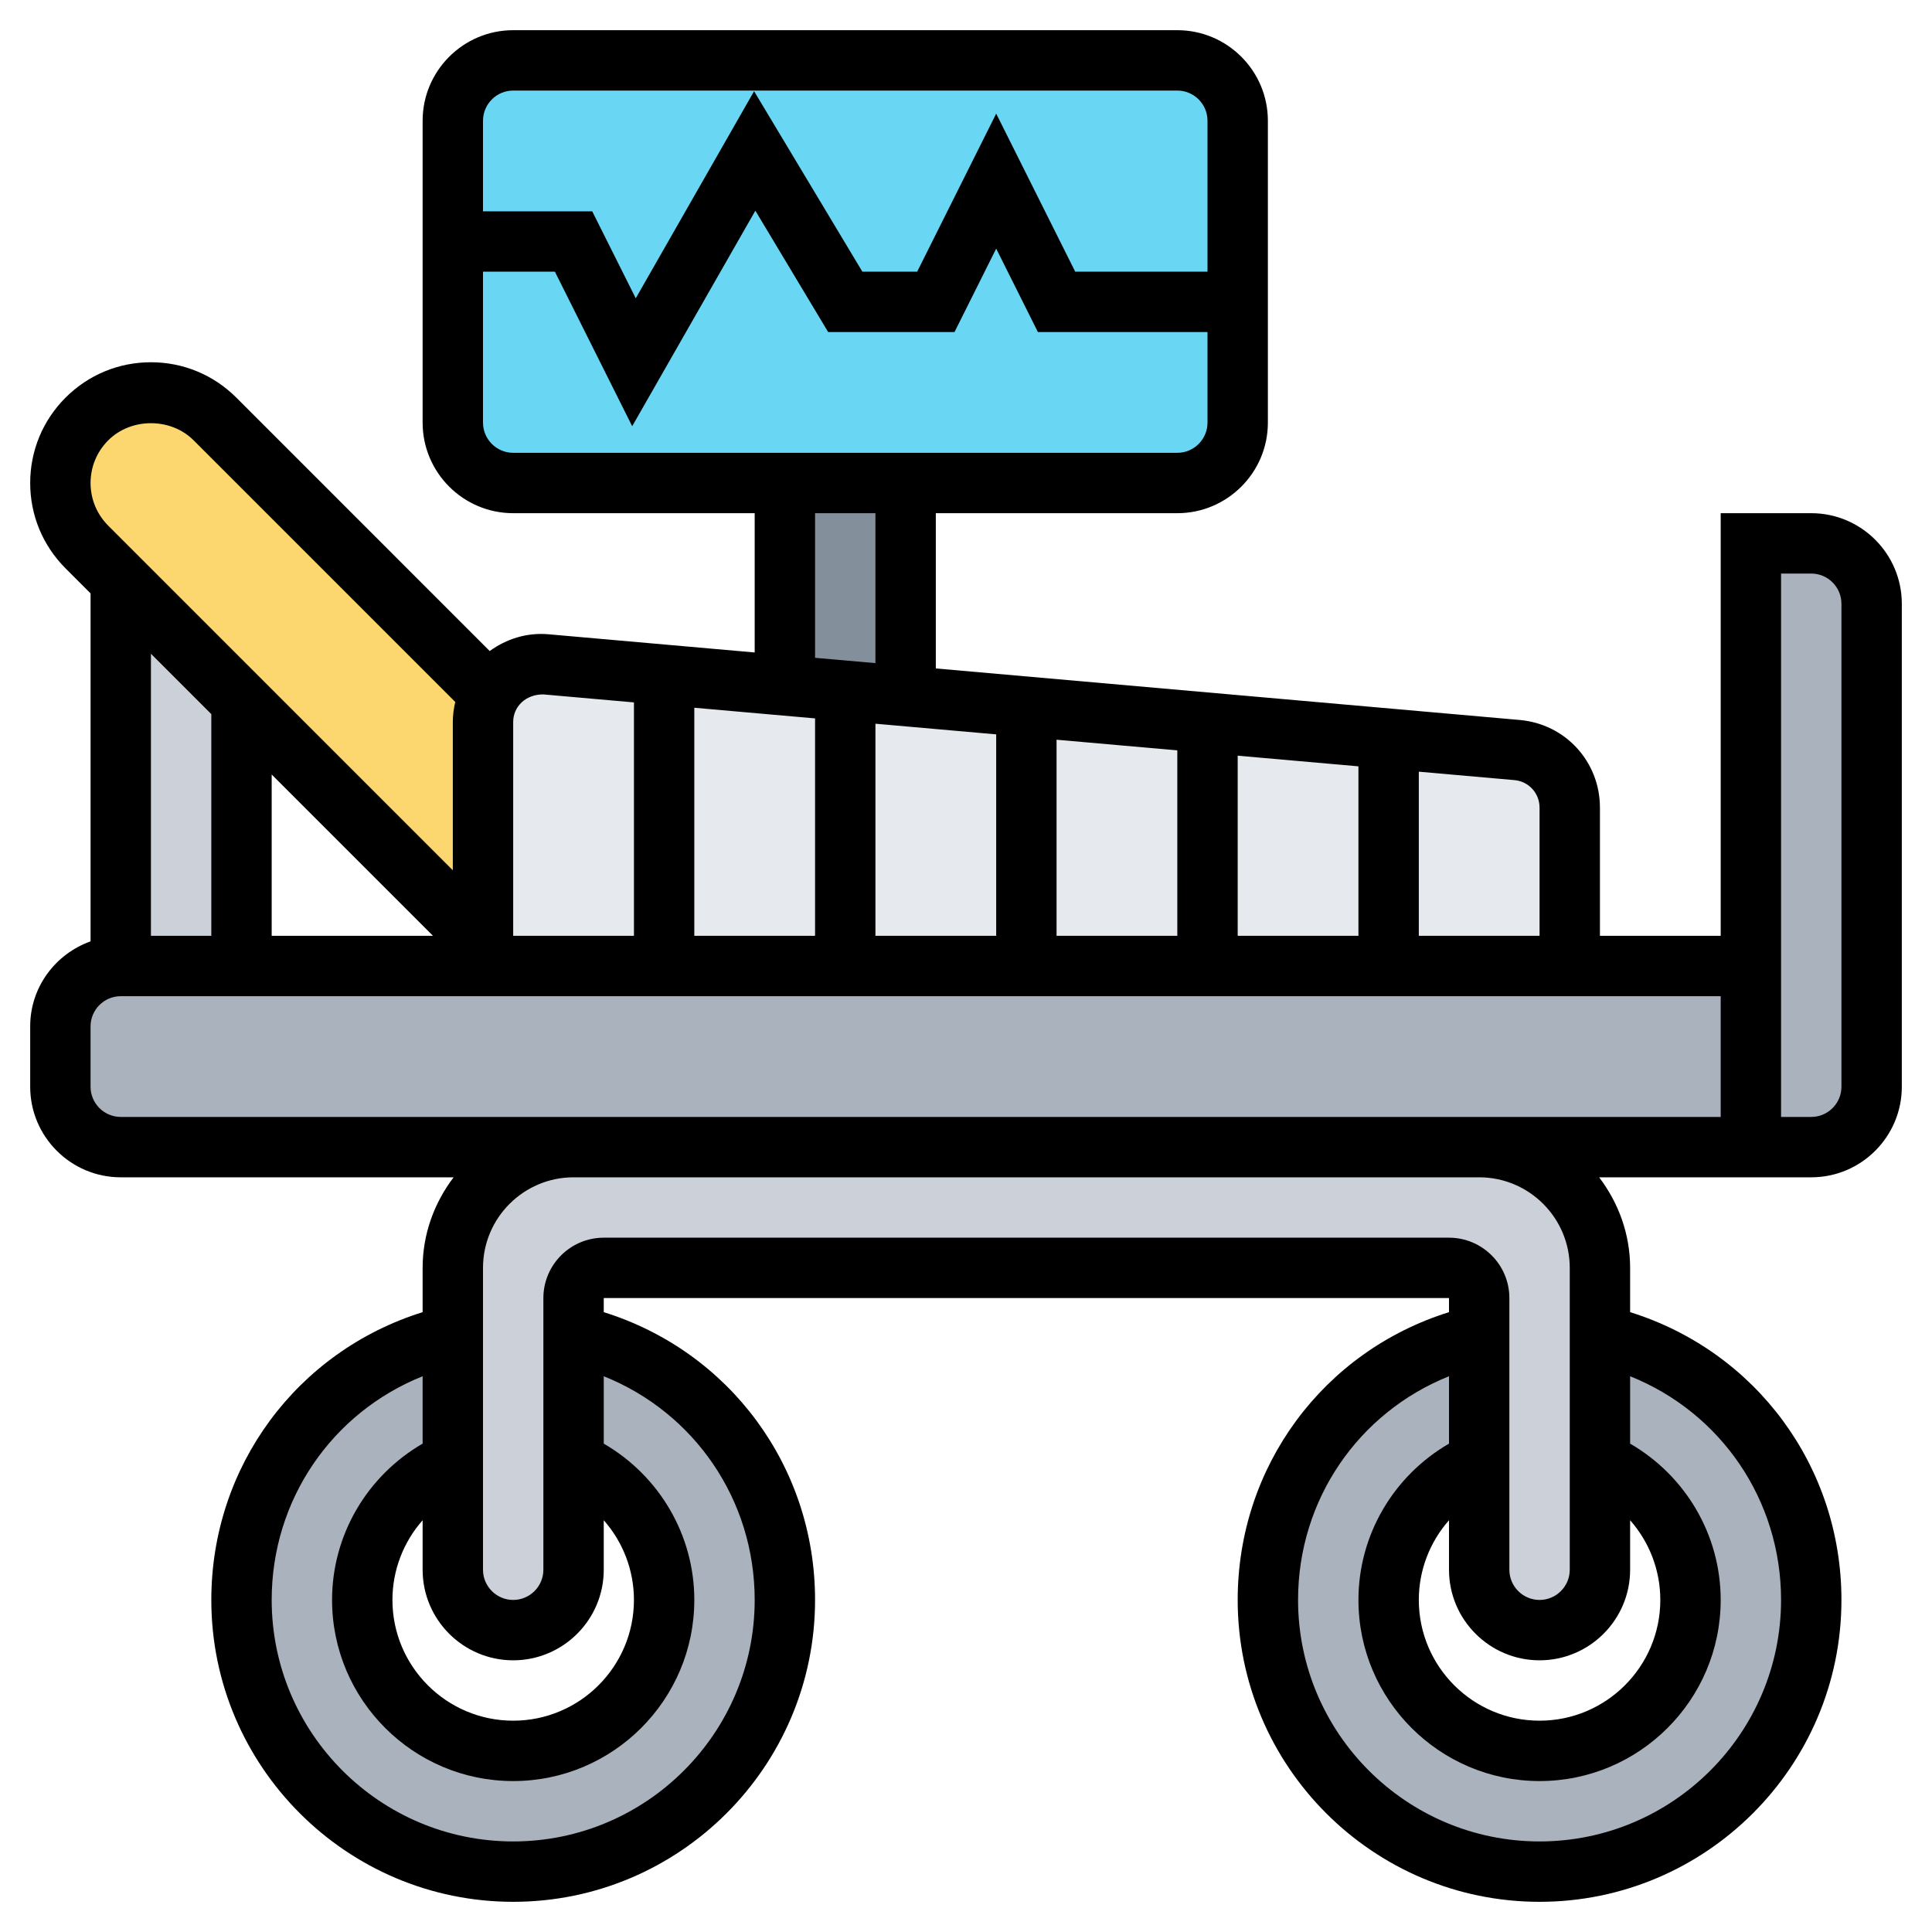 <svg id="Layer_5" enable-background="new 0 0 64 64" height="512" viewBox="0 0 64 64" width="512" xmlns="http://www.w3.org/2000/svg"><g><g><g><path d="m41 10v4c0 1.1-.9 2-2 2h-9-4-9c-1.1 0-2-.9-2-2v-6h4l2 4 4-7 3 5h3l2-4 2 4z" fill="#69d6f4"/></g><g><path d="m17 2h22c1.1 0 2 .9 2 2v6h-6l-2-4-2 4h-3l-3-5-4 7-2-4h-4v-4c0-1.1.9-2 2-2z" fill="#69d6f4"/></g><g><path d="m30 16v7.06l-2-.17-2-.18v-6.71z" fill="#838f9b"/></g><g><path d="m50.25 24.85-32.17-2.84c-.05-.01-.11-.01-.16-.01-.53 0-1.01.22-1.36.56-.12.13-.23.27-.33.43.01.01.01.01 0 .01-.14.28-.23.59-.23.92v8.08h36v-5.25c0-.99-.76-1.82-1.75-1.9z" fill="#e6e9ed"/></g><g><path d="m16.23 22.99c.01.01.01.01 0 .01-.14.28-.23.59-.23.92v7.32l-8-8-4-4-1.12-1.12c-.57-.57-.88-1.32-.88-2.12s.31-1.55.88-2.12 1.32-.88 2.12-.88 1.55.31 2.12.88z" fill="#fcd770"/></g><g><path d="m8 23.24v8.76h-4v-12.76z" fill="#ccd1d9"/></g><g><path d="m62 20v16c0 1.1-.9 2-2 2h-2v-6-14h2c1.1 0 2 .9 2 2z" fill="#aab2bd"/></g><g><path d="m58 32v6h-9-30-15c-1.1 0-2-.9-2-2v-2c0-1.1.9-2 2-2h4 8 6 6 6 6 6 6z" fill="#aab2bd"/></g><g><path d="m53 48.42v3.58c0 .55-.22 1.05-.59 1.41-.36.37-.86.59-1.41.59-1.1 0-2-.9-2-2v-3.58-4.19-1.23c0-.55-.45-1-1-1h-28c-.55 0-1 .45-1 1v1.23 4.19 3.58c0 .55-.22 1.05-.59 1.41-.36.37-.86.59-1.41.59-1.1 0-2-.9-2-2v-3.58-4.19-2.23c0-2.21 1.79-4 4-4h30c2.21 0 4 1.79 4 4v2.23z" fill="#ccd1d9"/></g><g><path d="m19 44.23c4.01.91 7 4.49 7 8.77 0 4.97-4.03 9-9 9s-9-4.03-9-9c0-4.28 2.99-7.86 7-8.77v4.19c-1.76.77-3 2.53-3 4.58 0 2.76 2.24 5 5 5s5-2.24 5-5c0-2.05-1.24-3.81-3-4.58z" fill="#aab2bd"/></g><g><path d="m53 44.23c4.01.91 7 4.49 7 8.77 0 4.97-4.03 9-9 9s-9-4.03-9-9c0-4.28 2.99-7.86 7-8.77v4.19c-1.76.77-3 2.53-3 4.58 0 2.76 2.24 5 5 5s5-2.24 5-5c0-2.05-1.24-3.81-3-4.58z" fill="#aab2bd"/></g></g><path d="m60 17h-3v14h-4v-4.246c0-1.522-1.143-2.771-2.659-2.904l-19.341-1.707v-5.143h8c1.654 0 3-1.346 3-3v-10c0-1.654-1.346-3-3-3h-22c-1.654 0-3 1.346-3 3v10c0 1.654 1.346 3 3 3h8v4.614l-6.83-.603c-.726-.064-1.401.159-1.948.555l-8.394-8.395c-.755-.754-1.759-1.171-2.828-1.171s-2.073.417-2.828 1.171c-.755.756-1.172 1.76-1.172 2.829s.417 2.073 1.172 2.828l.828.828v11.528c-1.161.414-2 1.514-2 2.816v2c0 1.654 1.346 3 3 3h11.026c-.635.838-1.026 1.87-1.026 3v1.467c-4.159 1.297-7 5.108-7 9.533 0 5.514 4.486 10 10 10s10-4.486 10-10c0-4.425-2.841-8.236-7-9.533v-.467h28v.467c-4.159 1.297-7 5.107-7 9.533 0 5.514 4.486 10 10 10s10-4.486 10-10c0-4.425-2.841-8.236-7-9.533v-1.467c0-1.13-.391-2.162-1.026-3h4.026 1 2c1.654 0 3-1.346 3-3v-16c0-1.654-1.346-3-3-3zm-9 9.754v4.246h-4v-5.437l3.165.279c.476.042.835.434.835.912zm-28 4.246v-7.555l4 .353v7.202zm6-7.026 4 .353v6.673h-4zm6 .53 4 .353v6.143h-4zm6 .529 4 .353v5.614h-4zm-24-22.033h22c.551 0 1 .449 1 1v5h-4.382l-2.618-5.236-2.618 5.236h-1.815l-3.587-5.979-3.92 6.86-1.442-2.881h-3.618v-3c0-.551.449-1 1-1zm-1 11v-5h2.382l2.56 5.119 4.08-7.14 2.412 4.021h4.185l1.381-2.764 1.382 2.764h5.618v3c0 .551-.449 1-1 1h-22c-.551 0-1-.449-1-1zm11 3h2v4.967l-2-.176zm-9.011 6.003h.007l3.004.265v7.732h-4v-7.084c0-.503.407-.913.989-.913zm-3.645 7.997h-5.344v-5.344zm-10.758-16.414c.755-.756 2.072-.756 2.828 0l8.667 8.667c-.05.214-.081.434-.081.663v4.913l-11.414-11.415c-.378-.378-.586-.88-.586-1.414s.208-1.036.586-1.414zm3.414 9.07v7.344h-2v-9.344zm13 28.344v-1.64c.632.716 1 1.649 1 2.64 0 2.206-1.794 4-4 4s-4-1.794-4-4c0-.991.368-1.924 1-2.64v1.64c0 1.654 1.346 3 3 3s3-1.346 3-3zm5 1c0 4.411-3.589 8-8 8s-8-3.589-8-8c0-3.323 2.003-6.21 5-7.41v2.232c-1.838 1.065-3 3.025-3 5.178 0 3.309 2.691 6 6 6s6-2.691 6-6c0-2.153-1.162-4.113-3-5.178v-2.232c2.997 1.2 5 4.087 5 7.41zm29-1v-1.64c.632.716 1 1.649 1 2.64 0 2.206-1.794 4-4 4s-4-1.794-4-4c0-.991.368-1.924 1-2.64v1.64c0 1.654 1.346 3 3 3s3-1.346 3-3zm5 1c0 4.411-3.589 8-8 8s-8-3.589-8-8c0-3.323 2.003-6.21 5-7.41v2.232c-1.838 1.065-3 3.025-3 5.178 0 3.309 2.691 6 6 6s6-2.691 6-6c0-2.153-1.162-4.113-3-5.178v-2.232c2.997 1.2 5 4.087 5 7.41zm-7-11v10c0 .551-.449 1-1 1s-1-.449-1-1v-9c0-1.103-.897-2-2-2h-28c-1.103 0-2 .897-2 2v9c0 .551-.449 1-1 1s-1-.449-1-1v-10c0-1.654 1.346-3 3-3h30c1.654 0 3 1.346 3 3zm-3-5h-30-15c-.551 0-1-.449-1-1v-2c0-.551.449-1 1-1h53v4zm12-1c0 .551-.449 1-1 1h-1v-18h1c.551 0 1 .449 1 1z"/></g></svg>